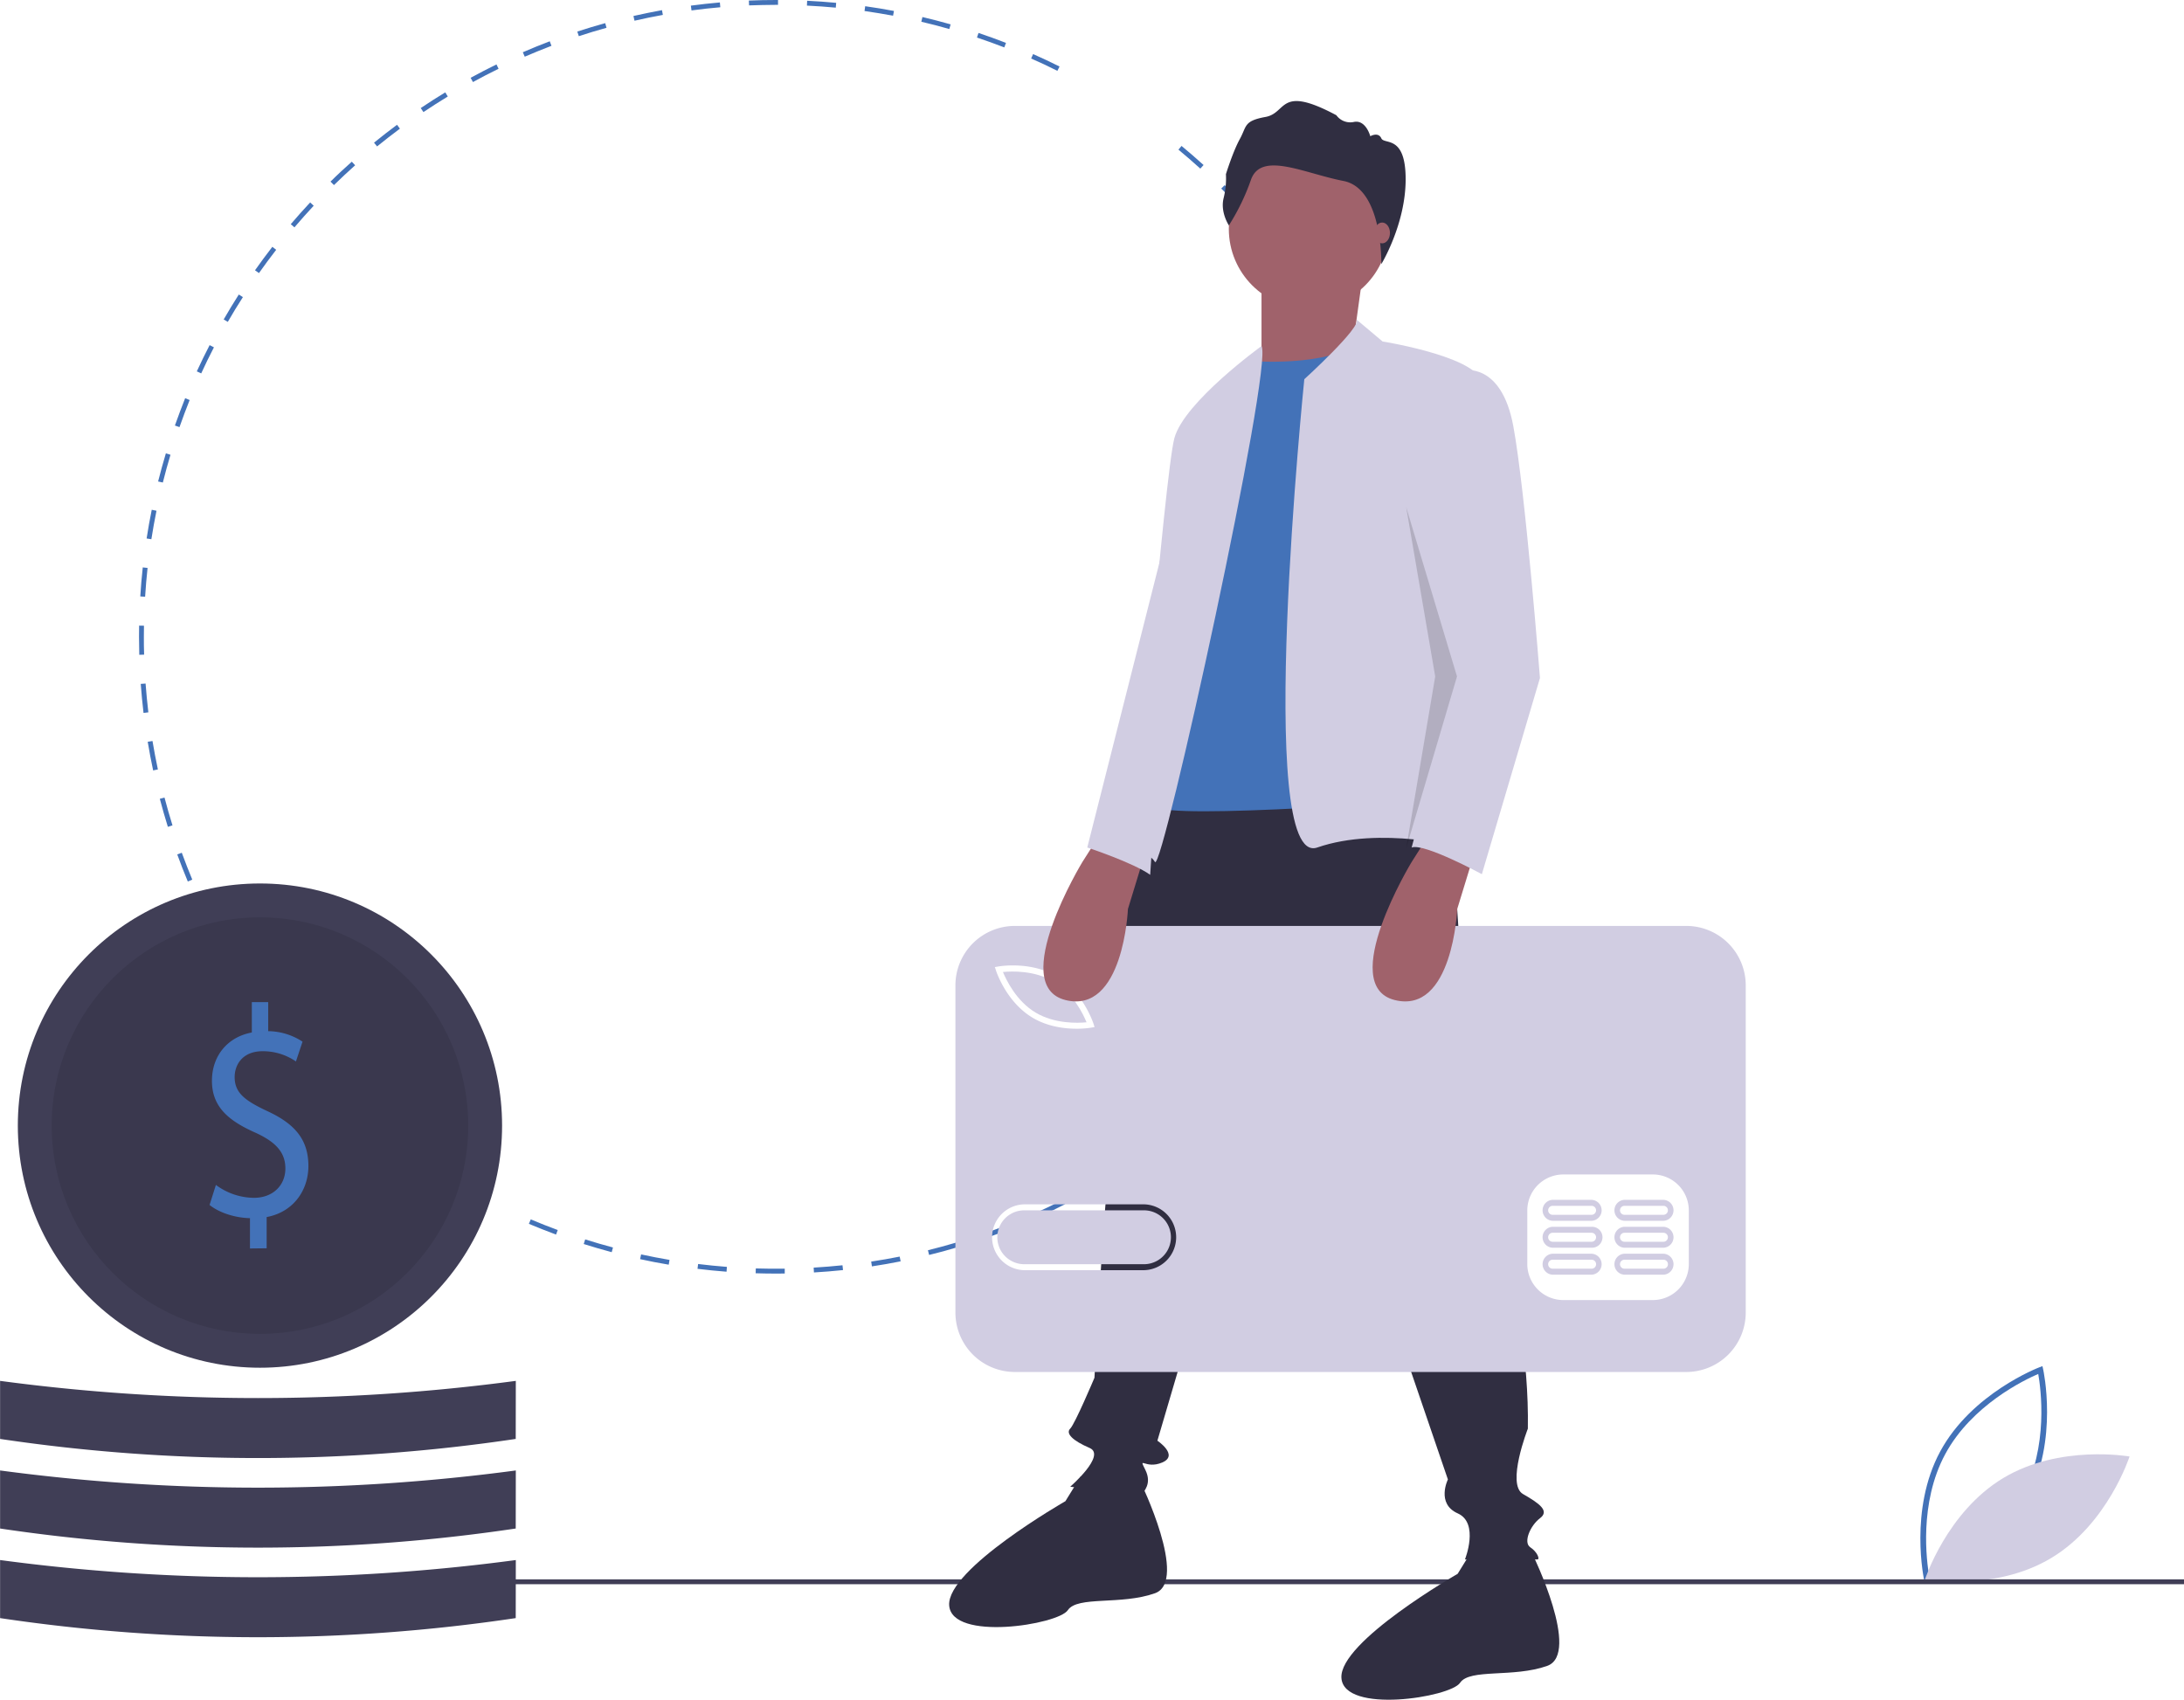 <svg xmlns="http://www.w3.org/2000/svg" viewBox="0 0 1279.12 995.51"><defs><style>.cls-1{fill:#4372b8;}.cls-2{fill:#d1cde2;}.cls-3{fill:#403e56;}.cls-4{fill:#302e41;}.cls-5{fill:#a0626b;}.cls-6,.cls-7{fill:#010101;isolation:isolate;}.cls-6{opacity:0.15;}.cls-7{opacity:0.1;}</style></defs><title>Asset 26</title><g id="Layer_2" data-name="Layer 2"><g id="Layer_1-2" data-name="Layer 1"><path class="cls-1" d="M1127,925.82c-.09-.41-9.1-41.52,9.31-75.67s57.71-49.19,58.1-49.34l1.8-.68.42,1.87c.1.42,9.11,41.52-9.3,75.67s-57.71,49.2-58.11,49.35l-1.79.67Zm66.75-121.12c-7.88,3.39-39,18.21-54.49,47s-10.86,63-9.37,71.38c7.87-3.38,38.93-18.17,54.49-47s10.86-62.94,9.37-71.38Z"/><path class="cls-2" d="M1173.23,865.69c-33.08,19.91-45.83,59.45-45.83,59.45s40.9,7.26,74-12.65,45.83-59.44,45.83-59.44S1206.32,845.79,1173.23,865.69Z"/><path class="cls-1" d="M454.38,745.92c-3.93,0-7.91-.07-11.81-.19l.09-2.83c5.6.17,11.32.22,16.95.14l0,2.84C457.89,745.9,456.14,745.92,454.38,745.92Zm22.33-.66-.17-2.83c5.61-.33,11.3-.8,16.89-1.38l.3,2.82C488.09,744.46,482.36,744.93,476.71,745.26Zm-51.19-.44c-5.65-.44-11.37-1-17-1.69l.35-2.82c5.57.68,11.25,1.25,16.86,1.68Zm85.14-3.12-.42-2.81c5.57-.84,11.19-1.82,16.69-2.92l.55,2.78C521.94,739.86,516.28,740.85,510.66,741.7Zm-119-1c-5.59-.95-11.23-2-16.77-3.24l.6-2.77c5.5,1.19,11.09,2.27,16.64,3.21ZM544.15,735l-.68-2.75c5.47-1.35,11-2.85,16.35-4.44l.81,2.71C555.21,732.17,549.66,733.68,544.15,735Zm-185.88-1.62c-5.48-1.46-11-3.07-16.39-4.77l.85-2.71c5.36,1.7,10.83,3.29,16.27,4.73Zm218.61-8.09-.93-2.68c5.31-1.84,10.65-3.84,15.88-5.93l1,2.63C587.62,721.46,582.23,723.47,576.88,725.33Zm-251.21-2.22c-5.32-2-10.68-4.07-15.92-6.28l1.1-2.61c5.2,2.19,10.52,4.29,15.8,6.23Zm282.88-10.45-1.18-2.58c5.1-2.32,10.23-4.79,15.24-7.35l1.29,2.53C618.85,707.84,613.69,710.33,608.55,712.66Zm30.34-15.51-1.4-2.46c4.89-2.79,9.77-5.73,14.5-8.72l1.52,2.39C648.74,691.38,643.82,694.34,638.89,697.15Zm28.82-18.23-1.62-2.33c4.6-3.21,9.2-6.58,13.66-10l1.73,2.25C677,672.28,672.35,675.68,667.71,678.92Zm-432.27-4c-4.58-3.32-9.15-6.81-13.59-10.35l1.77-2.22c4.41,3.52,8.95,7,13.49,10.28Zm459.33-16.8L692.94,656c4.29-3.63,8.56-7.4,12.69-11.22l1.93,2.08C703.39,650.67,699.09,654.48,694.77,658.12Zm-486-4.51c-4.27-3.74-8.5-7.62-12.59-11.55l2-2c4.06,3.89,8.26,7.75,12.49,11.45Zm511.08-18.67-2-2c4-4,7.87-8.16,11.63-12.33l2.11,1.9c-3.79,4.2-7.74,8.38-11.72,12.42Zm-535.72-5c-3.91-4.11-7.77-8.36-11.48-12.63l2.14-1.86c3.68,4.24,7.51,8.46,11.4,12.54Zm558.58-20.39-2.19-1.8c3.57-4.35,7.09-8.84,10.46-13.34l2.27,1.7C749.84,600.67,746.29,605.19,742.69,609.57Zm-580.95-5.38c-3.52-4.44-7-9-10.28-13.62l2.3-1.66c3.28,4.56,6.71,9.11,10.2,13.52Zm601.41-22-2.35-1.59c3.17-4.66,6.26-9.45,9.21-14.25l2.42,1.48C769.46,572.69,766.33,577.52,763.15,582.21ZM141.81,576.5c-3.09-4.74-6.11-9.62-9-14.5l2.44-1.44c2.86,4.85,5.86,9.69,8.93,14.39ZM781,553.08l-2.48-1.37c2.72-4.93,5.36-10,7.86-15l2.54,1.26c-2.51,5.09-5.18,10.19-7.92,15.15Zm15.14-30.66-2.59-1.14c2.26-5.16,4.43-10.44,6.45-15.71l2.64,1c-2,5.3-4.22,10.63-6.5,15.83ZM110,516.3c-2.18-5.22-4.26-10.55-6.19-15.87l2.66-1c1.92,5.28,4,10.57,6.14,15.75Zm698.48-25.83-2.69-.89c1.77-5.33,3.44-10.78,5-16.2l2.73.76c-1.54,5.46-3.22,11-5,16.33ZM98.31,484.26c-1.68-5.41-3.27-10.93-4.71-16.42l2.75-.72c1.42,5.45,3,10.93,4.67,16.29ZM817.69,457.6l-2.76-.64c1.27-5.47,2.43-11,3.45-16.59l2.79.51C820.14,446.47,819,452.09,817.69,457.6Zm-728-6.37c-1.18-5.54-2.25-11.18-3.18-16.78l2.8-.46c.92,5.55,2,11.15,3.16,16.65ZM823.87,424l-2.81-.39c.76-5.55,1.41-11.22,1.92-16.83l2.82.25C825.29,412.72,824.64,418.43,823.87,424ZM84.06,417.55c-.67-5.61-1.21-11.33-1.63-17l2.83-.21c.41,5.62,1,11.29,1.62,16.87ZM827,390l-2.84-.13c.26-5.62.38-11.32.38-16.94h2.84C827.34,378.62,827.21,384.37,827,390ZM81.57,383.5c-.1-3.48-.14-7-.15-10.54q0-3.27.06-6.54l2.84.05q-.06,3.24-.06,6.49c0,3.49,0,7,.15,10.46Zm3.42-34-2.83-.18c.35-5.66.84-11.39,1.45-17l2.82.31c-.6,5.58-1.09,11.26-1.44,16.88Zm737.68-17.3c-.56-5.59-1.34-8.32-2.17-13.89l2.81-.41c.83,5.61,1.54,9.89,2.11,15.52Zm-734-16.38-2.8-.44c.86-5.61,1.87-11.26,3-16.81l2.78.57c-1.12,5.5-2.12,11.11-3,16.68Zm729-14.21c-1.08-5.53-2.3-11.1-3.63-16.55l2.76-.67c1.34,5.49,2.57,11.11,3.66,16.68Zm-722.28-19L92.6,282c1.38-5.49,2.91-11,4.54-16.46l2.71.81C98.24,271.7,96.72,277.2,95.36,282.65Zm714.27-13.92c-1.58-5.4-3.31-10.83-5.14-16.14l2.68-.93c1.84,5.36,3.59,10.83,5.18,16.28ZM105.12,250.16l-2.68-.94c1.89-5.37,3.92-10.75,6-16l2.63,1.07C109,239.49,107,244.84,105.12,250.16Zm693.49-13.47c-2.07-5.22-4.28-10.46-6.58-15.57l2.58-1.16c2.32,5.15,4.56,10.43,6.64,15.69Zm-680.76-18-2.58-1.19c2.37-5.15,4.89-10.33,7.5-15.37l2.52,1.3C122.7,208.42,120.2,213.56,117.85,218.68Zm666.88-12.82c-2.54-5-5.23-10-8-14.91l2.47-1.39c2.78,4.92,5.49,10,8,15ZM133.42,188.52,131,187.11c2.83-4.92,5.81-9.83,8.87-14.62l2.39,1.53C139.18,178.77,136.22,183.65,133.42,188.52Zm634.65-12.1c-3-4.77-6.13-9.52-9.33-14.13l2.33-1.61c3.22,4.63,6.38,9.42,9.4,14.23Zm-616.4-16.48-2.32-1.64c3.27-4.64,6.69-9.26,10.16-13.74l2.25,1.74C158.31,150.75,154.91,155.33,151.67,159.94ZM748.78,148.6c-3.42-4.47-7-8.92-10.58-13.22l2.17-1.83c3.63,4.34,7.22,8.82,10.66,13.33ZM172.45,133.15l-2.16-1.84c3.67-4.31,7.49-8.6,11.37-12.75l2.07,1.93C179.89,124.61,176.09,128.87,172.45,133.15ZM727,122.64c-3.81-4.15-7.76-8.26-11.74-12.21l2-2c4,4,8,8.13,11.83,12.31ZM195.57,108.37l-2-2c4-4,8.25-7.89,12.47-11.66L208,96.8c-4.19,3.74-8.35,7.63-12.38,11.57ZM703,98.75c-4.18-3.78-8.49-7.52-12.81-11.1L692,85.47c4.35,3.6,8.7,7.37,12.91,11.18Zm-482.15-13-1.79-2.19c4.39-3.58,8.92-7.1,13.47-10.48l1.69,2.28c-4.52,3.35-9,6.85-13.37,10.39ZM248,65.64l-1.58-2.35c4.69-3.16,9.53-6.25,14.36-9.19l1.48,2.42c-4.8,2.92-9.6,6-14.26,9.12ZM277,48.06l-1.36-2.49c5-2.72,10.06-5.36,15.14-7.84L292,40.28C286.94,42.74,281.88,45.36,277,48.06Zm342.29-6.57c-5-2.52-10.22-5-15.37-7.22l1.15-2.6c5.19,2.3,10.4,4.74,15.48,7.28ZM307.33,33.2l-1.13-2.6c5.19-2.25,10.5-4.41,15.78-6.42l1,2.65C317.75,28.83,312.48,31,307.33,33.2Zm280.86-5.44c-5.25-2-10.63-4-16-5.77l.9-2.69c5.39,1.81,10.81,3.76,16.1,5.82ZM339,21.19l-.89-2.7c5.39-1.77,10.89-3.43,16.35-4.94l.76,2.73C349.77,17.78,344.32,19.43,339,21.19ZM556,17c-5.41-1.54-10.93-3-16.4-4.27l.65-2.76c5.51,1.3,11.07,2.75,16.52,4.3ZM371.61,12.13,371,9.36C376.51,8.1,382.14,7,387.71,5.94l.51,2.79C382.68,9.73,377.1,10.87,371.61,12.13ZM523.05,9.19c-5.52-1-11.15-1.95-16.72-2.74l.39-2.81c5.62.79,11.29,1.72,16.85,2.77ZM405,6.11l-.38-2.81c5.62-.75,11.33-1.38,17-1.87l.25,2.82C416.2,4.74,410.53,5.36,405,6.11ZM489.5,4.48c-5.59-.53-11.27-.93-16.9-1.2l.13-2.84c5.68.28,11.4.69,17,1.22ZM438.71,3.16,438.59.33C443.8.11,449.12,0,454.38,0h1.29V2.84h-1.28C449.16,2.84,443.88,3,438.71,3.16Z"/><rect class="cls-3" x="239.66" y="925.01" width="1039.46" height="2.84"/><path class="cls-4" d="M848,448.15,862.21,668s34,86.5,32.62,168.75c0,0-12.76,32.62-2.84,38.29s15.6,9.92,9.93,14.18-9.93,14.18-5.67,17,5.67,7.09,4.25,7.09H858s8.51-21.27-4.25-26.95S848,866.49,848,866.49l-95-278L677.86,843.8s12.77,8.51,2.84,12.76-14.18-4.25-9.93,4.26-1.42,12.76-1.42,14.18-42.54-4.26-42.54-4.26,21.27-18.43,11.35-22.69-14.18-8.5-11.35-11.34S641,806.93,641,806.93s5.67-102.1,7.09-106.36,0-24.1,0-34-1.42-49.63,2.84-59.56,8.51-131.88,31.2-146.06S848,448.15,848,448.15Z"/><path class="cls-4" d="M667.94,867.91s28.36,58.14,8.5,65.23-45.37,1.42-51.05,9.93-68.07,18.43-69.48-2.84,68.07-61,68.07-61l9-14.57Z"/><path class="cls-4" d="M897.67,910.45s28.36,58.14,8.51,65.23-45.38,1.42-51.06,9.93-68.06,18.43-69.48-2.84,68.07-61,68.07-61l9-14.57Z"/><circle class="cls-5" cx="766.49" cy="134.05" r="46.8"/><polygon class="cls-5" points="798.4 158.86 792.73 199.99 750.19 232.6 738.84 217 738.84 163.12 798.4 158.86"/><path class="cls-1" d="M731.75,211.33s44,4.26,66.65-11.34l45.38,268s-160.24,12.76-167.34,4.25V388.59l28.37-136.13Z"/><path class="cls-2" d="M794.5,187.17,809.75,200s62.39,9.92,58.14,26.94l-17,201.37,5.67,68.07s-48.21-12.77-85.08,0-7.58-274.27-7.58-274.27S797.68,191.38,794.5,187.17Z"/><path class="cls-2" d="M738.84,202.69s-45.38,32.75-51.05,54S663.68,502,663.68,502s8.51-4.25,12.76,2.84S745.93,213.91,738.84,202.69Z"/><path class="cls-4" d="M719.72,132s-5.07-7.6-3.12-15.79A47.62,47.62,0,0,0,718,102s4.09-13.25,8.18-20.65,2.14-10.53,15-12.86,7.6-19.1,41.5-1A10,10,0,0,0,793,71.41c7-1.37,9.55,8.38,9.55,8.38S807.21,77.06,809,81s14.26-2.34,14.26,24S809,154.72,809,154.72s1-44.24-22.15-48.73-48.12-17.53-54.16-.78A127.69,127.69,0,0,1,719.72,132Z"/><ellipse class="cls-5" cx="809.5" cy="136.43" rx="4.57" ry="6.1"/><path class="cls-2" d="M617.3,575c-11.22-6.74-24.75-6.23-29.9-5.71,2,4.78,7.84,17,19.06,23.73s24.76,6.23,29.9,5.72C634.4,593.92,628.52,581.72,617.3,575Z"/><path class="cls-2" d="M670,708.87H599.89a15.78,15.78,0,0,0,0,31.56H670a15.78,15.78,0,0,0,0-31.56Z"/><path class="cls-2" d="M987.61,542.3H594.4a34.82,34.82,0,0,0-34.83,34.83h0V768.71a34.83,34.83,0,0,0,34.83,34.84H987.61a34.83,34.83,0,0,0,34.83-34.84h0V577.13a34.83,34.83,0,0,0-34.83-34.83ZM584.67,566.06c.78-.14,19.19-3.27,34.43,5.9s21.11,26.91,21.35,27.66l.62,1.91-2,.35a53.11,53.11,0,0,1-8.54.63c-6.92,0-16.95-1.14-25.9-6.53-15.25-9.17-21.1-26.91-21.34-27.66l-.62-1.91ZM670,743.93H599.89a19.29,19.29,0,0,1,0-38.57H670a19.29,19.29,0,0,1,0,38.57Zm319.1-3.5a21.1,21.1,0,0,1-21,21h-52.6a21.12,21.12,0,0,1-21-21V708.87a21.1,21.1,0,0,1,21-21h52.6a21.09,21.09,0,0,1,21,21Z"/><path class="cls-2" d="M932.15,734.29h-22.8a6.14,6.14,0,0,0,0,12.27h22.8a6.14,6.14,0,0,0,0-12.27Zm0,8.77h-22.8a2.63,2.63,0,1,1,0-5.26h22.82a2.63,2.63,0,0,1,0,5.26Z"/><path class="cls-2" d="M974.23,734.29h-22.8a6.14,6.14,0,0,0,0,12.27h22.82a6.14,6.14,0,0,0,0-12.27Zm0,8.77h-22.8a2.63,2.63,0,1,1,0-5.26h22.82a2.63,2.63,0,0,1,0,5.26Z"/><path class="cls-2" d="M932.15,718.51h-22.8a6.14,6.14,0,0,0,0,12.27h22.8a6.14,6.14,0,1,0,0-12.27Zm0,8.77h-22.8a2.63,2.63,0,0,1,0-5.26h22.8a2.63,2.63,0,0,1,0,5.26Z"/><path class="cls-2" d="M974.23,718.51h-22.8a6.14,6.14,0,0,0,0,12.27h22.82a6.14,6.14,0,0,0,0-12.27Zm0,8.77h-22.8a2.63,2.63,0,0,1,0-5.26h22.8a2.63,2.63,0,1,1,0,5.26Z"/><path class="cls-2" d="M932.15,702.73h-22.8a6.14,6.14,0,0,0,0,12.27h22.8a6.14,6.14,0,0,0,0-12.27Zm0,8.77h-22.8a2.63,2.63,0,0,1,0-5.26h22.8a2.63,2.63,0,0,1,0,5.26Z"/><path class="cls-2" d="M974.23,702.73h-22.8a6.14,6.14,0,0,0,0,12.27h22.82a6.14,6.14,0,0,0,0-12.27Zm0,8.77h-22.8a2.63,2.63,0,0,1,0-5.26h22.8a2.63,2.63,0,1,1,0,5.26Z"/><path class="cls-5" d="M863.63,499.2l-10.16,33.18s-2.6,61.84-36.63,53.33,9.92-80.83,9.92-80.83l9.93-15.6Z"/><path class="cls-5" d="M670.77,499.2l-10.16,33.18S658,594.22,624,585.71s9.92-80.83,9.92-80.83l9.93-15.6Z"/><path class="cls-2" d="M856.54,217s22.69-5.67,29.78,32.62,15.6,147.48,15.6,147.48L867.89,512s-34-18.44-41.13-15.6l26.78-99.72L831,295S850.87,217,856.54,217Z"/><polygon class="cls-6" points="823.55 296.94 853.33 396.2 823.55 496.89 840.57 396.2 823.55 296.94"/><path class="cls-2" d="M687.79,295l-51,201.37s26.93,8.89,36.85,16Z"/><circle class="cls-3" cx="152.25" cy="659.25" r="141.81"/><circle class="cls-7" cx="152.25" cy="659.25" r="121.96"/><path class="cls-1" d="M146.41,731.21V713.46c-9-.17-18.26-3.34-23.67-7.73L126.45,694a37.86,37.86,0,0,0,22.28,7.55c11,0,18.41-7.2,18.41-17.22,0-9.67-6-15.64-17.49-20.91-15.78-7-25.52-15.12-25.52-30.41,0-14.59,9.13-25.66,23.36-28.29V586.93h9.59v17a37.65,37.65,0,0,1,20.11,6.15l-3.87,11.6a34.18,34.18,0,0,0-19.49-6c-11.91,0-16.4,8.08-16.4,15.11,0,9.14,5.73,13.71,19.19,20,15.93,7.38,24,16.52,24,32.16,0,13.88-8.51,26.89-24.45,29.87v18.28Z"/><path class="cls-3" d="M302.05,947.7a1024.06,1024.06,0,0,1-302,0v-34a1138.1,1138.1,0,0,0,302.05,0Z"/><path class="cls-3" d="M302.05,895.23a1024.06,1024.06,0,0,1-302,0v-34a1138.1,1138.1,0,0,0,302.05,0Z"/><path class="cls-3" d="M302.05,842.76a1024.06,1024.06,0,0,1-302,0v-34a1138.1,1138.1,0,0,0,302.05,0Z"/></g></g></svg>